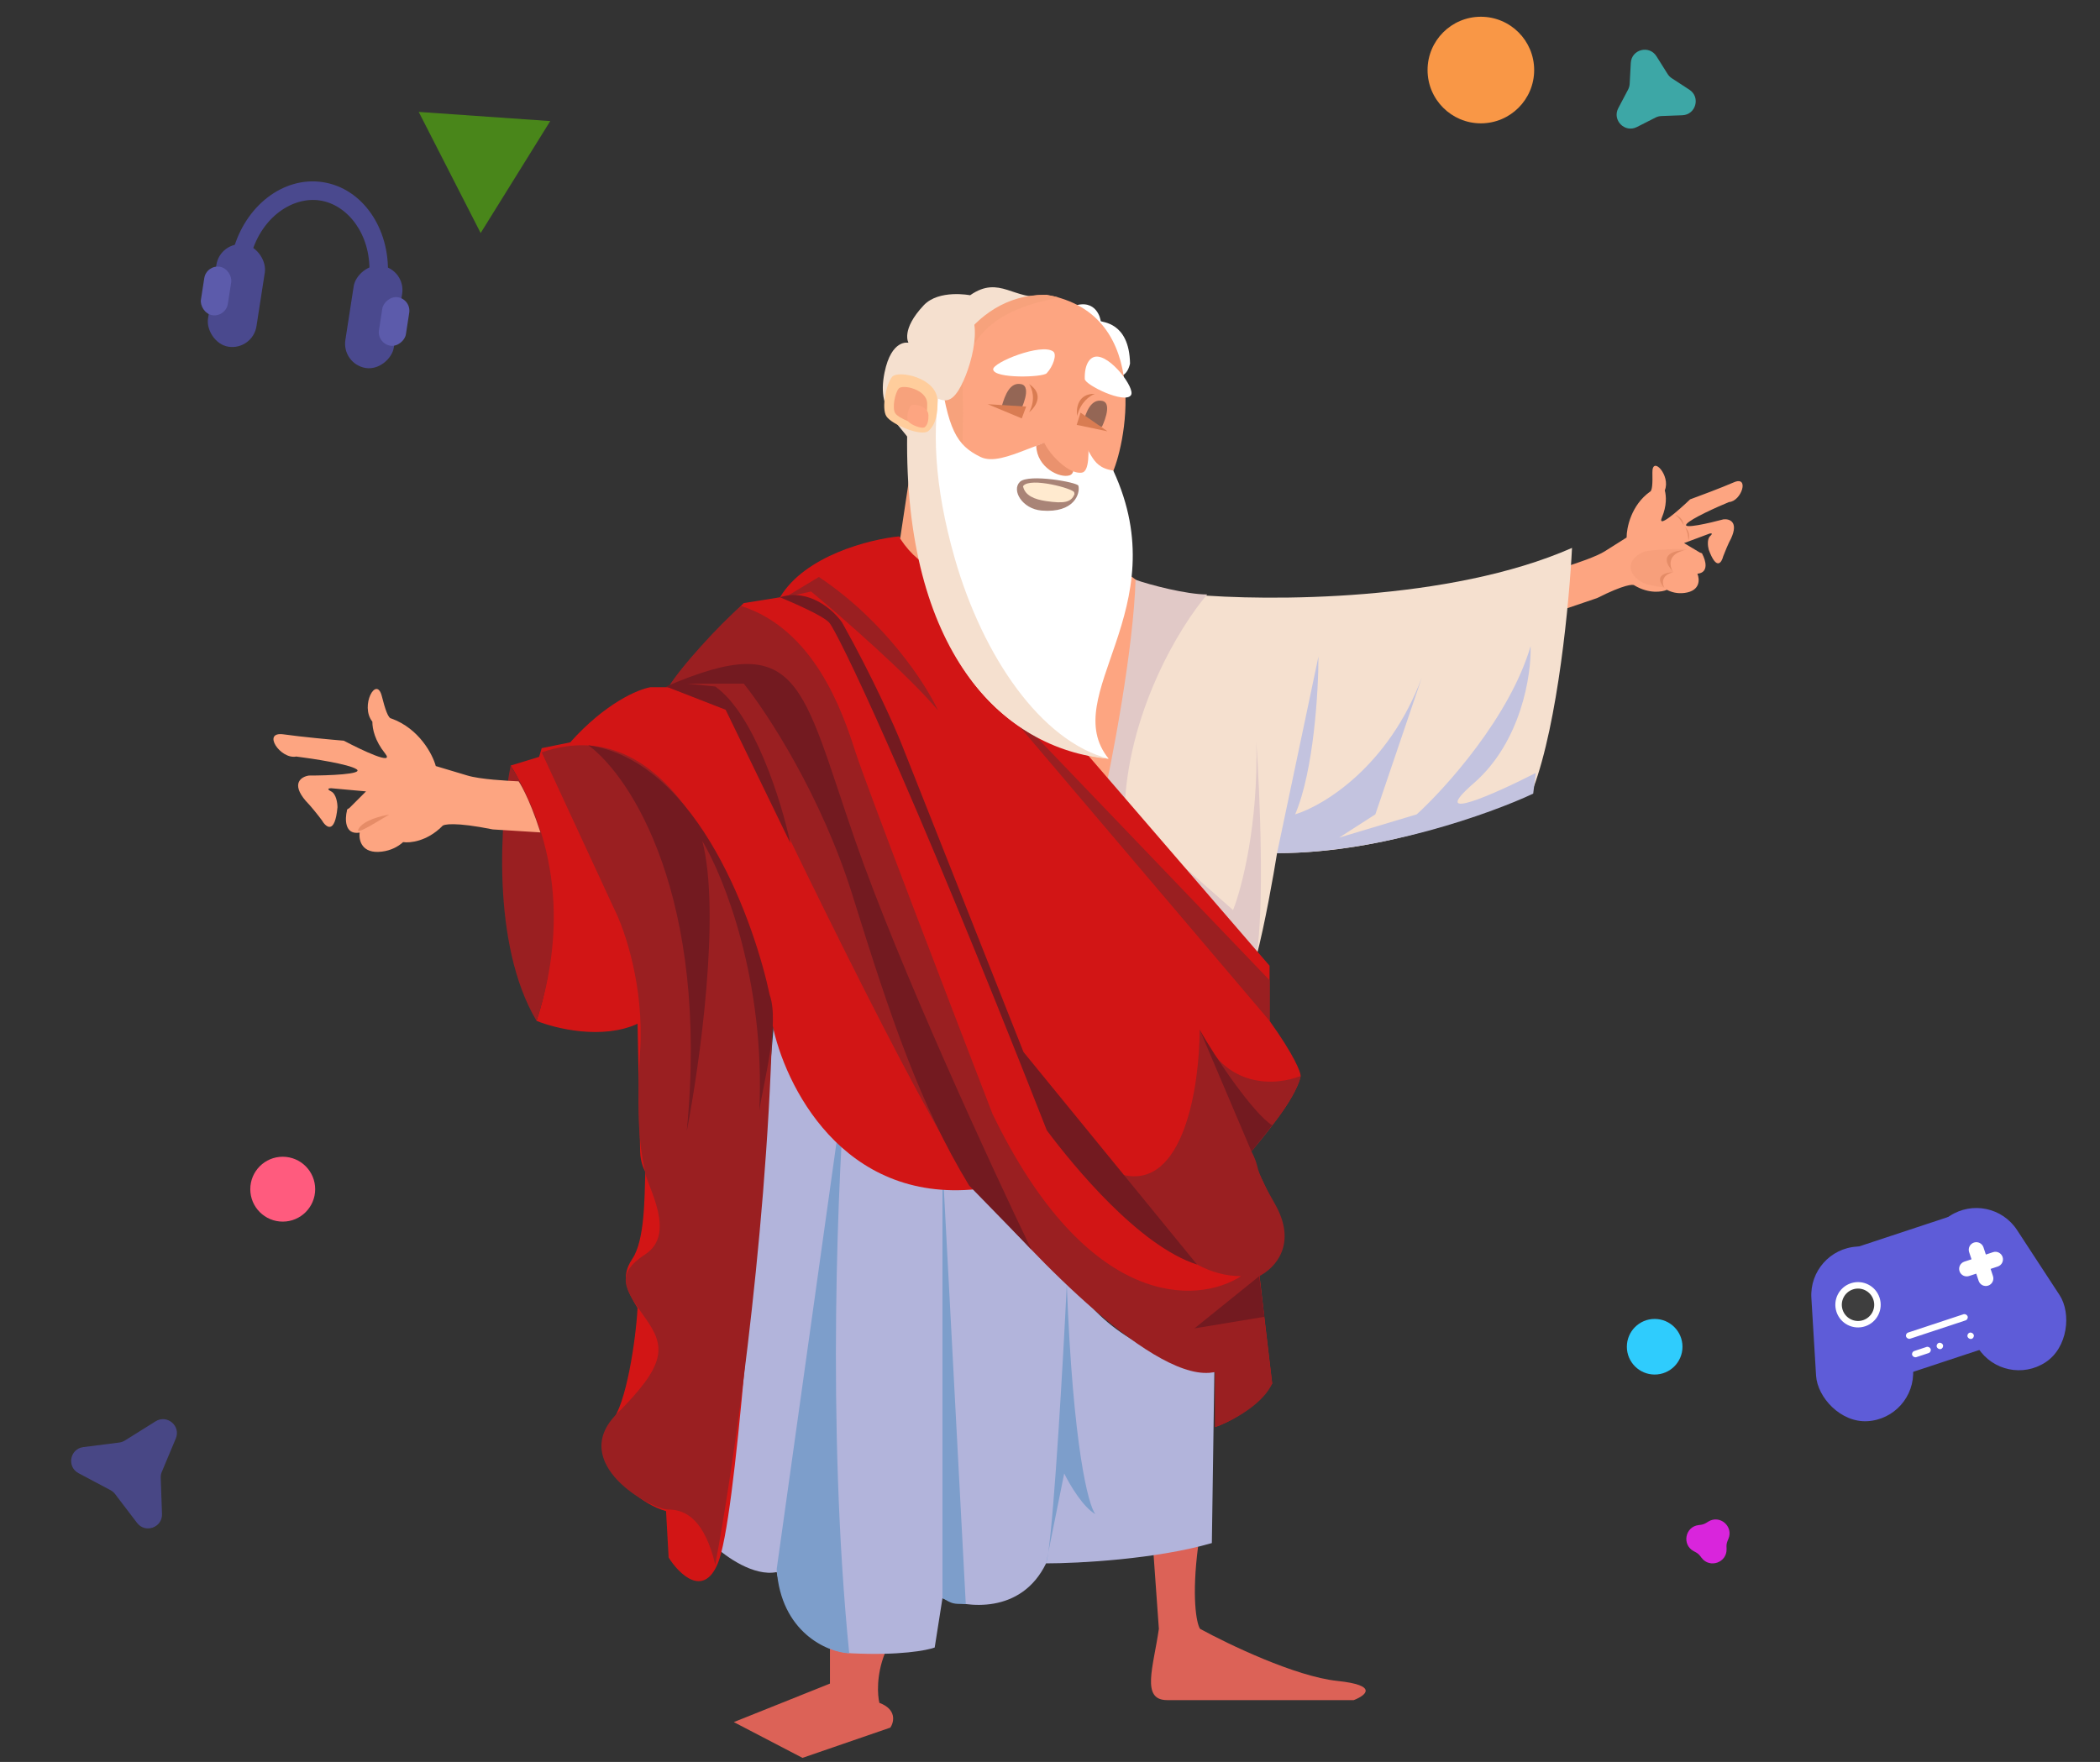 <svg width="342" height="287" viewBox="0 0 342 287" fill="none" xmlns="http://www.w3.org/2000/svg">
<rect x="0" y="0" width="342" height="287" fill="#333333" stroke="none"/>
<path d="M264.905 87.551L261.365 89.79C259.949 90.685 256.735 91.747 255.336 92.195C255.336 92.195 254.615 94.252 254.412 99.351L260.104 97.417C264.481 95.21 265.976 95.122 266.176 95.354C268.547 96.774 270.69 96.426 271.465 96.074C272.233 96.48 273.211 96.734 274.376 96.577C276.934 96.232 276.814 94.349 276.434 93.451C278.374 93.272 277.77 91.234 277.226 90.237C277.26 90.175 277.173 90.093 276.854 90.014L274.263 88.462L278.404 86.919C278.662 86.85 279.044 86.833 278.512 87.319C277.98 87.805 278.134 88.992 278.277 89.525C279.533 92.96 280.375 91.676 280.639 90.605C280.882 89.968 281.479 88.492 281.925 87.686C283.176 84.949 281.615 84.483 280.678 84.593C278.36 85.216 273.914 86.241 274.669 85.352C275.424 84.463 279.589 82.599 281.578 81.778C283.617 81.658 284.966 77.437 282.37 78.564C280.293 79.466 276.755 80.79 275.246 81.339C273.38 83.127 269.849 86.221 270.655 84.289C271.461 82.357 271.375 80.808 271.124 79.876C272.131 77.461 269.03 74.098 269.105 76.99C269.149 78.693 269.085 79.996 268.699 80.1C265.644 82.293 264.897 85.981 264.905 87.551Z" fill="#FDA581"/>
<path opacity="0.36" d="M267.668 89.891C263.904 91.575 265.813 94.696 268.658 95.289C269.568 95.478 270.338 95.61 270.985 95.691C269.054 93.655 272.57 93.159 272.57 93.159C272.382 92.981 270.242 90.238 274.154 89.644C276.729 89.252 268.724 89.446 267.668 89.891Z" fill="#ED9672"/>
<path d="M155.606 84.84C153.031 87.415 148.393 88.191 146.395 88.257L181.603 137.181C187.711 126.485 197.241 103.182 186.506 95.536C175.77 87.89 173.416 85.219 173.581 84.84C168.662 83.767 158.181 82.265 155.606 84.84Z" fill="#FDA581"/>
<path d="M256.013 89.246C236.125 98.01 206.434 97.954 194.075 96.83L185.689 95.196C185.548 97.163 185.689 102.367 184.179 111.048C182.907 118.361 180.451 128.291 179.327 132.224C184.047 136.943 198.148 149.92 204.608 155.819C205.957 150.763 207.417 142.477 207.979 138.965C226.181 138.965 243.372 131.943 249.693 128.432C253.738 117.645 255.592 97.814 256.013 89.246Z" fill="#F5E0CF"/>
<path d="M214.719 106.942L207.977 138.965C224.831 138.965 242.809 132.504 249.691 129.274L250.112 125.903C243.511 129.274 232.247 134.33 240 127.588C247.752 120.847 249.41 109.892 249.269 105.257C245.898 116.718 235.505 128.291 230.73 132.645L218.089 136.437L223.988 132.645L231.573 110.313C226.179 124.807 215.561 131.24 210.926 132.645C213.96 125.566 214.719 112.56 214.719 106.942Z" fill="#C3C3DF"/>
<path d="M183.118 132.645C183.455 116.128 192.247 101.887 196.601 96.831C193.23 96.831 187.321 95.284 184.934 94.441C184.597 105.565 181.151 123.937 179.325 131.803L204.606 155.819C205.955 147.73 205.168 129.134 204.606 120.847C204.943 134.331 202.219 144.724 200.814 148.235L183.118 132.645Z" fill="#E1C9C7"/>
<path d="M135.162 274.233V268.407C137.667 269.124 142.17 269.304 144.108 269.304C142.676 272.889 142.915 276.175 143.213 277.37C146.076 278.446 145.599 280.507 145.002 281.403L130.689 286.333L119.507 280.507L135.162 274.233Z" fill="#DC6257"/>
<path d="M190.071 276.925C185.779 276.925 187.836 271.566 188.73 265.314L187.836 252.81L195.122 251.868C194.049 260.085 194.84 264.421 195.436 265.314C200.055 267.845 210.993 273.084 217.789 273.799C224.584 274.513 222.408 276.181 220.471 276.925H190.071Z" fill="#DC6257"/>
<path d="M116.365 251.818C125.139 193.22 129.583 124.068 130.707 96.816L158.971 193.22L177.11 212.122C183.86 220.062 193.703 222.361 197.781 222.519L197.359 251.345C188.247 253.992 175.564 254.653 170.361 254.653C166.311 262.97 157.424 261.899 153.487 260.324L152.222 268.358C150.956 268.83 146.484 269.681 138.723 269.303C130.961 268.925 127.333 260.324 126.489 256.071C122.777 256.827 118.193 253.551 116.365 251.818Z" fill="#B2B4DB"/>
<path d="M137.879 174.316L126.489 255.598C127.164 265.805 134.645 269.145 138.301 269.302C134.588 232.253 136.473 190.384 137.879 174.316Z" fill="#7D9ECB"/>
<path d="M153.487 189.438V260.323C155.174 261.268 155.174 261.268 157.283 261.268L153.487 189.438Z" fill="#7D9ECB"/>
<path d="M170.723 252.855C171.733 245.852 173.111 222.155 173.735 209.287C174.748 235.751 177.251 245.202 178.376 246.62C176.351 245.486 174.157 241.737 173.314 240.004L170.723 252.855C170.596 253.739 170.474 254.357 170.361 254.653L170.723 252.855Z" fill="#7D9ECB"/>
<path d="M127.032 97.289C131.081 90.484 141.656 87.838 146.437 87.365L206.76 157.305V166.284C210.81 171.954 211.823 174.632 211.823 175.262C210.81 179.421 205.776 185.186 203.386 187.549L208.026 197.473C210.388 203.9 207.042 206.767 205.073 207.397L207.182 225.354C204.482 229.513 199.87 231.813 197.902 232.443V223.464C188.115 224.976 167.951 204.246 159.092 193.692C137.156 195.961 127.735 176.68 125.766 166.756C122.813 204.089 119.86 247.565 116.907 254.653C114.545 260.324 110.58 256.386 108.892 253.708L108.471 246.147C104.421 245.013 100.877 241.264 99.612 239.531C98.628 237.956 97.249 234.144 99.612 231.498C101.974 228.851 103.549 218.266 103.83 213.068C102.143 210.232 100.962 208.058 102.987 205.034C105.011 202.01 104.955 195.11 105.096 190.857C104.421 189.723 104.252 188.179 104.252 187.549L103.83 166.756C98.093 169.403 90.472 167.544 87.378 166.284C93.453 147.759 87.097 130.841 83.16 124.698L87.8 123.28L88.222 121.863L92.862 120.917C98.599 114.49 103.971 112.254 105.94 111.939H108.892C111.255 108.158 118.032 101.227 121.126 98.234L127.032 97.289Z" fill="#D21515"/>
<path d="M118.595 115.719L108.893 111.939C110.58 108.914 117.33 101.542 120.704 98.707C132.516 102.488 137.156 115.719 139.266 122.335C140.953 127.628 154.874 163.921 161.623 181.406C177.147 213.54 195.09 212.438 202.121 207.87C191.996 207.87 184.966 196.843 182.716 191.33C192.84 193.976 195.371 176.68 195.371 167.702C199.421 177.531 207.886 176.838 211.823 175.263C211.823 175.263 211.823 178.098 203.808 187.549C205.495 190.857 203.808 189.44 207.605 196.056C211.402 202.673 207.605 206.61 205.073 207.87L207.183 225.355C205.833 228.379 201.699 231.025 197.902 232.443V223.464C188.453 225.733 168.232 204.562 159.092 193.693C153.018 187.266 129.563 139.033 118.595 115.719Z" fill="#9A1F21"/>
<path d="M100.034 148.069L88.222 122.55C110.158 114.989 119.861 146.651 121.126 152.794C122.138 157.709 124.641 164.608 125.766 167.444C124.754 203.359 119.157 240.691 116.486 254.868C114.798 247.78 111.845 245.89 108.893 245.89C105.94 245.89 92.441 238.329 100.456 230.295C108.471 222.261 108.471 219.426 105.096 214.7C101.721 209.975 100.034 207.612 105.096 204.304C110.158 200.996 105.518 193.435 105.096 191.072C104.674 188.709 103.409 184.456 104.252 171.224C104.927 160.639 101.721 151.377 100.034 148.069Z" fill="#9A1F21"/>
<path d="M83.16 124.698C81.473 133.204 79.954 153.808 87.379 166.284C90.331 157.305 93.284 141.238 83.16 124.698Z" fill="#9A1F21"/>
<path d="M132.094 96.344L127.875 97.289L133.359 93.981C144.159 101.164 150.796 111.466 152.764 115.719C148.04 110.049 137.015 100.44 132.094 96.344Z" fill="#9A1F21"/>
<path d="M157.405 108.159L206.76 159.669V166.285L157.405 108.159Z" fill="#9A1F21"/>
<path d="M111.845 184.242C115.558 146.059 102.705 126.431 95.815 121.391C114.039 124.037 123.094 151.32 125.344 162.031C127.032 166.757 124.219 176.838 123.657 180.934C124.669 159.763 117.892 142.814 114.376 136.985C117.414 148.705 113.955 173.373 111.845 184.242Z" fill="#731A20"/>
<path d="M118.173 115.607L108.471 111.827C130.407 102.375 130.407 111.354 139.265 136.873C146.352 157.288 161.342 189.8 167.951 203.505L157.827 193.108C149.812 179.876 145.171 166.172 138.844 145.852C133.781 129.595 124.923 116.08 121.126 111.354H111.845L116.486 111.827C122.898 116.363 127.313 130.729 128.719 137.345L118.173 115.607Z" fill="#731A20"/>
<path d="M135.047 101.422C134.034 100.288 129.281 98.234 127.031 97.289C131.756 95.777 135.75 99.374 137.156 101.422C142.218 110.495 145.733 118.434 146.858 121.27L166.685 171.362L194.949 205.979C185.499 202.955 174.841 189.949 170.482 184.121C147.28 125.05 136.312 102.84 135.047 101.422Z" fill="#731A20"/>
<path d="M195.371 167.701L203.808 187.549L207.182 183.296C204.145 181.406 197.902 172.269 195.371 167.701Z" fill="#731A20"/>
<path d="M194.527 216.376L205.073 207.87L205.917 214.486L194.527 216.376Z" fill="#731A20"/>
<path d="M174.78 49.87C178.59 48.532 179.248 52.031 179.258 52.286C179.267 52.547 183.915 52.296 184.034 59.228C182.34 66.612 171.028 52.107 174.78 49.87Z" fill="white"/>
<path d="M160.934 51.351C160.934 51.351 168.374 52.627 170.372 48.26C165.14 49.062 162.83 44.719 157.992 48.091C157.992 48.091 152.917 47.096 150.444 49.718C146.671 53.725 147.952 55.831 147.952 55.831C147.952 55.831 145.175 55.145 144.049 60.704C142.63 67.732 147.029 68.849 149.67 74.085C153.204 81.09 164.031 74.375 171.699 68.31C164.855 65.935 162.392 60.86 160.934 51.351Z" fill="#F5E0CF"/>
<path d="M146.595 87.728L149.247 70.11L164.693 73.668L164.133 89.913C164.128 89.914 153.851 98.735 146.595 87.728Z" fill="#F7A27C"/>
<path d="M181.01 77.361C183.06 73.431 188.197 51.165 170.428 48.017C158.041 48.031 152.222 61.714 152.139 66.44C152.055 71.161 153.73 80.331 158.779 82.52C163.827 84.703 176.117 86.724 181.01 77.361Z" fill="#FDA581"/>
<path d="M161.206 82.546C156.157 80.357 156.769 72.049 156.852 67.323C156.932 62.742 154.627 51.58 172.429 48.508C172.059 48.236 170.054 48.027 170.054 48.027C157.667 48.041 152.221 61.709 152.138 66.435C152.053 71.156 153.728 80.326 158.777 82.514C161.097 83.521 164.947 84.479 168.906 84.323C165.85 84.118 163.043 83.347 161.206 82.546Z" fill="#F7A27C"/>
<path d="M180.558 123.593C163.446 121.436 147.948 108.026 148.487 71.034L152.966 59.844C154.348 70.043 155.78 72.527 159.688 74.434C163.472 76.278 170.64 70.331 175.148 71.66C178.049 72.51 177.06 76.055 181.299 76.643C191.821 99.319 172.143 113.198 180.558 123.593Z" fill="white"/>
<path d="M174.189 77.427C172.585 77.942 168.868 76.165 168.759 72.614L172.98 70.993C172.98 70.993 176.173 76.786 174.189 77.427Z" fill="#EA926E"/>
<path d="M155.494 90.963C152.07 79.031 151.734 69.444 153.279 61.987C153.133 60.626 153.263 58.063 153.162 57.302C150.589 57.784 147.738 70.678 147.738 70.678C147.229 105.769 162.983 122.013 180.559 123.593C169.558 120.758 160.072 106.939 155.494 90.963Z" fill="#F5E0CF"/>
<path d="M163.141 66.177C163.69 64.285 164.503 62.188 166.319 62.577C168.134 62.967 166.236 66.801 166.236 66.801L163.141 66.177Z" fill="#946655"/>
<path d="M176.355 68.922C176.898 67.026 177.7 64.925 179.514 65.304C181.333 65.683 179.457 69.524 179.457 69.524L176.355 68.922Z" fill="#946655"/>
<path d="M176.203 76.984C173.657 77.374 169.748 72.721 169.768 71.092C169.789 69.473 175.135 63.873 175.729 64.232C176.323 64.592 178.576 76.62 176.203 76.984Z" fill="#FDA581"/>
<path d="M170.458 60.798C169.807 61.483 161.911 61.704 161.745 60.181C161.622 59.04 169.659 55.819 171.533 57.267C172.161 57.75 171.501 59.695 170.458 60.798Z" fill="white"/>
<path d="M176.662 61.731C176.69 62.691 183.18 65.87 184.192 64.363C184.932 63.276 180.795 57.742 178.394 58.099C177.478 58.235 176.595 59.333 176.662 61.731Z" fill="white"/>
<path d="M166.401 68.153L167.116 66.226L160.862 65.838L166.401 68.153Z" fill="#D97C52"/>
<path d="M175.348 69.206L175.975 67.214L180.362 70.255L175.348 69.206Z" fill="#D97C52"/>
<path opacity="0.8" d="M169.646 83.165C166.472 82.904 164.694 79.85 166.101 78.486C167.507 77.121 175.482 78.562 175.624 79.115C175.951 80.37 174.965 83.603 169.646 83.165Z" fill="#946655"/>
<path d="M170.351 81.62C173.303 82.053 174.466 81.834 174.989 80.484C174.974 80.383 174.959 80.287 174.94 80.197C174.794 79.582 167.817 77.689 166.642 79.148C166.624 79.167 166.624 79.198 166.612 79.22C166.925 80.721 168.47 81.344 170.351 81.62Z" fill="#FFEACF"/>
<path d="M150.731 63.538C153.378 65.769 154.72 65.775 156.114 63.547C158.184 60.225 160.699 51.06 156.457 49.706C155.177 49.297 148.381 61.557 150.731 63.538Z" fill="#F5E0CF"/>
<path d="M152.677 65.218C152.561 61.491 146.269 60.249 145.297 61.372C144.325 62.5 143.504 66.505 144.364 67.823C145.224 69.142 150.094 71.208 151.235 70.173C152.382 69.142 152.742 67.404 152.677 65.218Z" fill="#FFCD9C"/>
<path d="M150.997 65.714C150.924 63.384 146.978 62.575 146.371 63.279C145.768 63.972 145.249 66.471 145.792 67.304C146.332 68.128 149.383 69.447 150.099 68.809C150.817 68.16 151.04 67.08 150.997 65.714Z" fill="#F7A27C"/>
<path d="M151.202 67.593C151.158 66.123 148.676 65.644 148.288 66.092C147.911 66.533 147.579 68.117 147.923 68.639C148.261 69.157 150.182 69.966 150.637 69.554C151.086 69.138 151.23 68.453 151.202 67.593Z" fill="#FDA581"/>
<path d="M70.971 124.779L76.136 126.327C78.202 126.947 82.566 127.184 84.46 127.27C84.46 127.27 86.049 129.513 88.013 135.588L80.268 135.103C74.07 133.864 72.176 134.243 72.004 134.587C69.525 137.065 66.736 137.34 65.652 137.168C64.831 137.905 63.697 138.529 62.191 138.717C58.886 139.13 58.404 136.824 58.576 135.62C56.097 136.033 56.166 133.382 56.51 132.006C56.447 131.943 56.527 131.815 56.899 131.617L59.609 128.908L53.928 128.392C53.583 128.392 53.101 128.495 53.928 128.908C54.754 129.321 54.961 130.801 54.961 131.49C54.547 136.033 53.067 134.759 52.378 133.555C51.862 132.866 50.622 131.283 49.796 130.457C47.317 127.566 49.107 126.499 50.312 126.327C53.411 126.327 59.299 126.121 58.059 125.295C56.82 124.469 51.001 123.574 48.246 123.23C45.664 123.746 42.565 119.1 46.181 119.616C49.073 120.029 53.928 120.477 55.993 120.649C58.92 122.197 64.36 124.778 62.708 122.714C61.055 120.649 60.642 118.756 60.642 117.551C58.576 114.97 61.315 109.915 62.191 113.421C62.708 115.486 63.224 117.035 63.741 117.035C68.286 118.687 70.455 122.886 70.971 124.779Z" fill="#FDA581"/>
<path d="M63.397 132.697C62.121 132.88 59.349 133.573 58.474 134.886C57.379 136.527 62.303 133.244 63.397 132.697Z" fill="#E68C67"/>
<path d="M167.59 62.556C168.069 63.216 168.739 65.061 167.59 67.161C168.646 66.319 170.125 64.219 167.59 62.556Z" fill="#D97C52"/>
<path d="M178.299 64.157C177.562 64.413 175.955 65.491 175.423 67.754C175.232 66.524 175.54 64.082 178.299 64.157Z" fill="#D97C52"/>
<path d="M272.52 93.209C271.278 93.228 269.248 93.771 271.065 95.784C270.696 95.121 270.471 93.677 272.52 93.209Z" fill="#E58C67"/>
<path d="M274.303 89.643C272.666 89.668 269.99 90.377 272.384 93.01C271.898 92.142 271.602 90.255 274.303 89.643Z" fill="#E58C67"/>
<path d="M272.817 83.85C273.247 83.965 274.125 84.474 274.204 85.583C274.039 85.22 273.53 84.365 272.817 83.85Z" fill="#E58C67"/>
<path d="M274.434 85.881C274.775 86.165 275.36 86.994 274.968 88.035C274.97 87.636 274.866 86.647 274.434 85.881Z" fill="#E58C67"/>
<rect x="295.267" y="205.506" width="29.546" height="22.16" rx="6.331" transform="rotate(-18.299 295.267 205.506)" fill="#5E5CD8"/>
<rect x="294.517" y="203.531" width="15.828" height="28.491" rx="7.914" transform="rotate(-3.464 294.517 203.531)" fill="#5E5CD8"/>
<rect width="15.828" height="28.491" rx="7.914" transform="matrix(-0.837 0.547 0.547 0.837 324.159 193.729)" fill="#5E5CD8"/>
<circle cx="302.591" cy="212.53" r="3.693" transform="rotate(-18.299 302.591 212.53)" fill="white"/>
<circle cx="302.591" cy="212.531" r="2.638" transform="rotate(-18.299 302.591 212.531)" fill="#3E3E3E"/>
<path fill-rule="evenodd" clip-rule="evenodd" d="M321.469 202.397C320.824 202.61 320.474 203.307 320.687 203.952L321.074 205.121L319.904 205.507C319.259 205.721 318.909 206.417 319.122 207.063C319.336 207.708 320.032 208.059 320.678 207.845L321.847 207.458L322.233 208.628C322.447 209.273 323.143 209.623 323.789 209.41C324.434 209.196 324.784 208.5 324.571 207.855L324.184 206.685L325.353 206.299C325.998 206.086 326.349 205.389 326.135 204.744C325.922 204.098 325.225 203.748 324.58 203.961L323.411 204.348L323.025 203.179C322.811 202.534 322.115 202.183 321.469 202.397Z" fill="white"/>
<rect x="310.255" y="217.22" width="10.552" height="1.055" rx="0.528" transform="rotate(-18.299 310.255 217.22)" fill="white"/>
<rect x="311.249" y="220.226" width="3.166" height="1.055" rx="0.528" transform="rotate(-18.299 311.249 220.226)" fill="white"/>
<rect x="315.256" y="218.901" width="1.055" height="1.055" rx="0.528" transform="rotate(-18.299 315.256 218.901)" fill="white"/>
<rect x="320.266" y="217.244" width="1.055" height="1.055" rx="0.528" transform="rotate(-18.299 320.266 217.244)" fill="white"/>
<rect x="35.849" y="39.201" width="7.987" height="16.862" rx="3.994" transform="rotate(8.823 35.849 39.201)" fill="#4A498E"/>
<rect width="7.987" height="16.862" rx="3.994" transform="matrix(-0.988 -0.153 -0.153 0.988 66.105 43.897)" fill="#4A498E"/>
<rect x="33.608" y="43.109" width="4.437" height="7.987" rx="2.219" transform="rotate(8.823 33.608 43.109)" fill="#5C5BAB"/>
<rect width="4.437" height="7.987" rx="2.219" transform="matrix(-0.988 -0.153 -0.153 0.988 66.984 48.758)" fill="#5C5BAB"/>
<path fill-rule="evenodd" clip-rule="evenodd" d="M60.165 44.322C60.339 38.081 56.59 33.35 52.133 32.659C47.675 31.967 42.669 35.338 40.942 41.339L37.942 40.873C39.899 33.577 46.128 28.671 52.596 29.675C59.063 30.679 63.513 37.242 63.165 44.788L60.165 44.322Z" fill="#4A498E"/>
<path opacity="0.9" d="M265.587 10.245C265.705 8.039 268.589 7.291 269.765 9.161L271.585 12.054C271.759 12.331 271.991 12.567 272.266 12.746L275.13 14.612C276.981 15.817 276.187 18.688 273.98 18.772L270.564 18.902C270.237 18.914 269.916 18.997 269.624 19.145L266.576 20.693C264.607 21.693 262.518 19.57 263.549 17.617L265.144 14.594C265.297 14.304 265.385 13.985 265.403 13.658L265.587 10.245Z" fill="#3EB4B3"/>
<path opacity="0.5" d="M25.34 231.514C27.213 230.343 29.483 232.272 28.63 234.309L26.349 239.753C26.222 240.055 26.163 240.381 26.174 240.708L26.382 246.606C26.46 248.814 23.654 249.815 22.317 248.057L18.743 243.36C18.545 243.1 18.292 242.885 18.003 242.732L12.791 239.962C10.841 238.926 11.376 235.996 13.567 235.716L19.422 234.97C19.747 234.928 20.058 234.817 20.336 234.643L25.34 231.514Z" fill="#5E5CD8"/>
<path opacity="0.9" d="M278.199 247.852C280.072 246.681 282.342 248.61 281.488 250.647L281.347 250.985C281.22 251.287 281.161 251.613 281.172 251.94L281.185 252.307C281.263 254.514 278.457 255.516 277.12 253.758L276.897 253.466C276.699 253.205 276.447 252.991 276.158 252.837L275.834 252.665C273.883 251.629 274.419 248.698 276.61 248.419L276.974 248.373C277.299 248.331 277.61 248.22 277.888 248.046L278.199 247.852Z" fill="#EB24EF"/>
<circle cx="241.169" cy="11.409" r="8.681" fill="#F99746"/>
<circle cx="269.475" cy="219.366" r="4.529" fill="#2FCCFD"/>
<circle r="5.284" transform="matrix(1 0 0 -1 46.045 193.702)" fill="#FF5B7E"/>
<path d="M89.609 19.723L78.278 37.959L68.192 18.229L89.609 19.723Z" fill="#49861A"/>
</svg>
